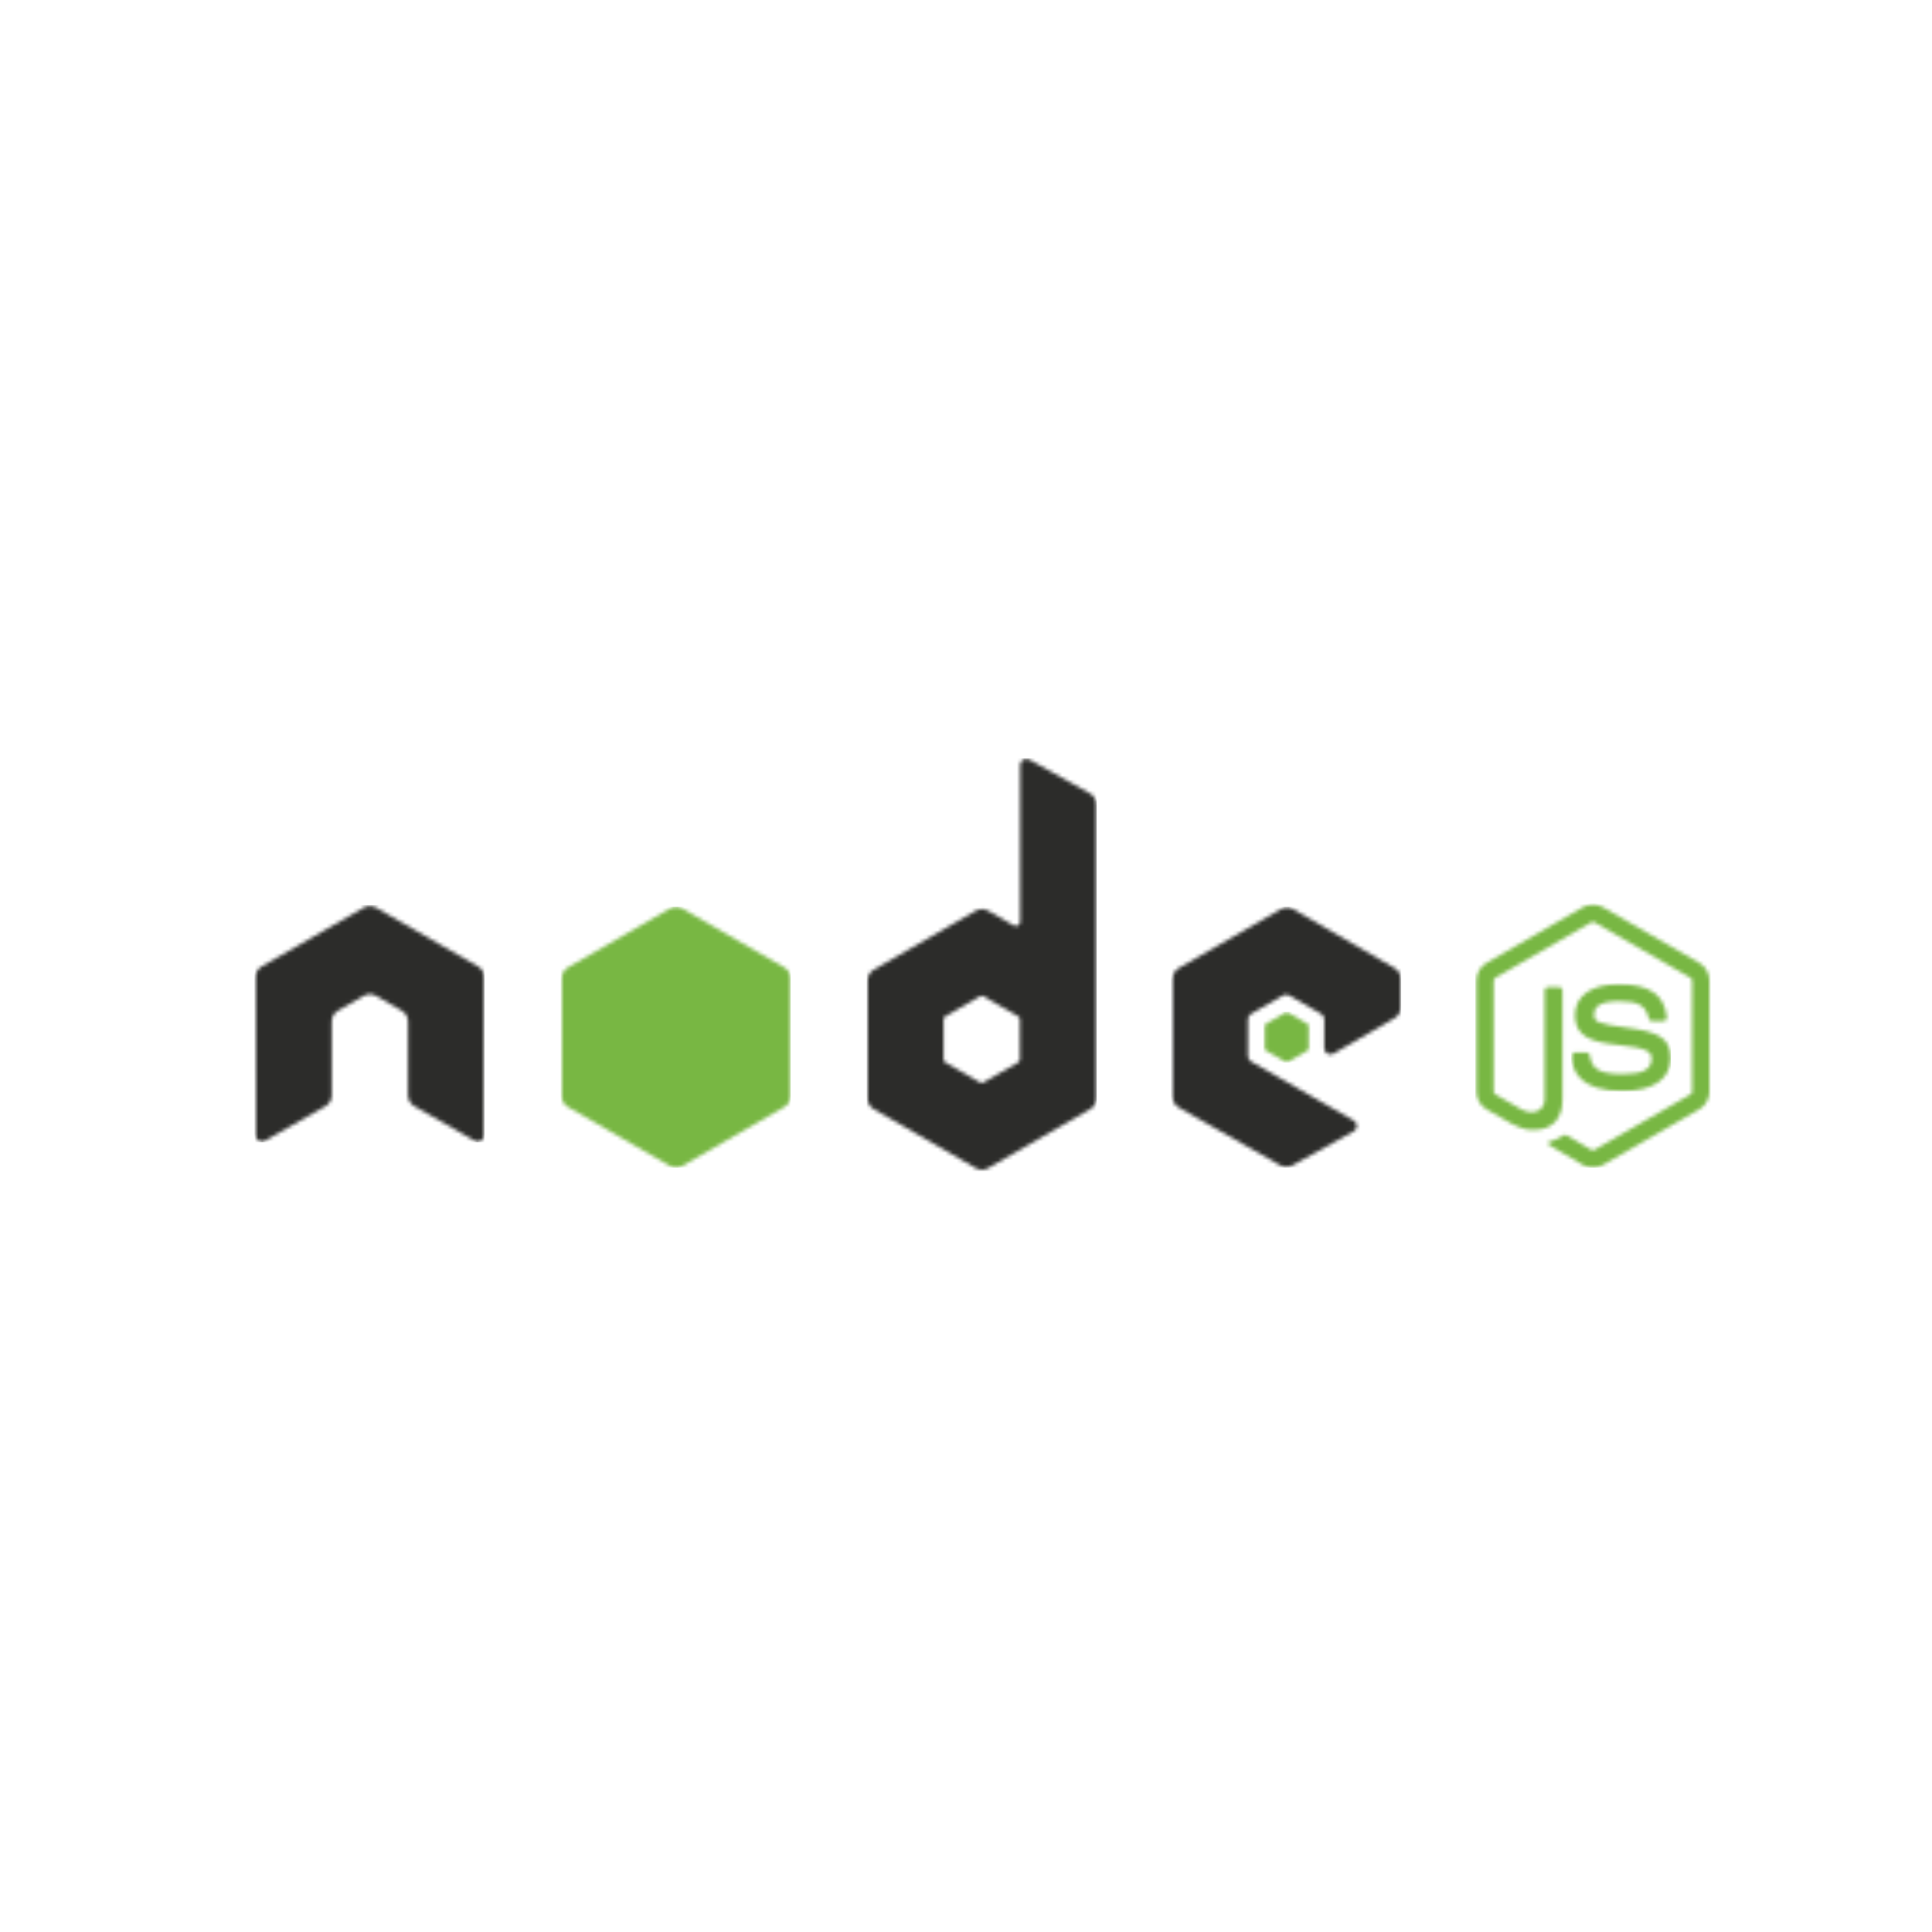 <?xml version="1.0" encoding="UTF-8" standalone="no"?>
<svg width="512px" height="512px" viewBox="0 0 512 512" version="1.1" xmlns="http://www.w3.org/2000/svg" xmlns:xlink="http://www.w3.org/1999/xlink" xmlns:sketch="http://www.bohemiancoding.com/sketch/ns">
    <!-- Generator: Sketch 3.2.2 (9983) - http://www.bohemiancoding.com/sketch -->
    <title>Group 3</title>
    <desc>Created with Sketch.</desc>
    <defs>
        <path id="path-1" d="M64.336,18.972 C64.336,17.796 63.716,16.712 62.704,16.128 L35.652,0.548 C35.196,0.28 34.68,0.14 34.164,0.116 L33.884,0.116 C33.368,0.14 32.856,0.28 32.392,0.548 L5.34,16.128 C4.332,16.712 3.704,17.796 3.704,18.972 L3.76,60.928 C3.76,61.512 4.064,62.056 4.576,62.34 C5.08,62.64 5.7,62.64 6.2,62.34 L22.28,53.128 C23.292,52.524 23.912,51.456 23.912,50.292 L23.912,30.688 C23.912,29.52 24.532,28.436 25.544,27.856 L32.392,23.908 C32.9,23.616 33.456,23.472 34.028,23.472 C34.584,23.472 35.156,23.616 35.652,23.908 L42.496,27.856 C43.508,28.436 44.128,29.52 44.128,30.688 L44.128,50.292 C44.128,51.456 44.756,52.528 45.768,53.128 L61.84,62.34 C62.344,62.64 62.972,62.64 63.472,62.34 C63.968,62.056 64.284,61.512 64.284,60.928 L64.336,18.972 L64.336,18.972 Z"></path>
        <path d="M42.272,80.82 C42.272,81.108 42.116,81.38 41.864,81.528 L32.572,86.884 C32.32,87.032 32.008,87.032 31.756,86.884 L22.464,81.528 C22.208,81.38 22.056,81.108 22.056,80.82 L22.056,70.08 C22.056,69.788 22.208,69.52 22.464,69.372 L31.752,64 C32.008,63.856 32.32,63.856 32.572,64 L41.864,69.372 C42.116,69.52 42.272,69.788 42.272,70.08 L42.272,80.82 L42.272,80.82 Z M44.78,1.296 C44.276,1.016 43.656,1.02 43.16,1.312 C42.66,1.608 42.352,2.144 42.352,2.724 L42.352,44.272 C42.352,44.68 42.136,45.06 41.78,45.264 C41.428,45.468 40.992,45.468 40.636,45.264 L33.86,41.36 C32.852,40.776 31.608,40.776 30.596,41.36 L3.536,56.992 C2.524,57.576 1.9,58.656 1.9,59.824 L1.9,91.092 C1.9,92.264 2.524,93.34 3.536,93.924 L30.596,109.568 C31.604,110.152 32.852,110.152 33.864,109.568 L60.928,93.924 C61.94,93.34 62.564,92.264 62.564,91.092 L62.564,13.148 C62.564,11.96 61.92,10.868 60.884,10.292 L44.78,1.296 L44.78,1.296 Z" id="path-3"></path>
        <path id="path-5" d="M61.6,29.8 C62.604,29.216 63.224,28.136 63.224,26.972 L63.224,19.392 C63.224,18.228 62.604,17.152 61.596,16.564 L34.712,0.94 C33.696,0.352 32.448,0.348 31.436,0.936 L4.384,16.568 C3.372,17.152 2.748,18.232 2.748,19.4 L2.748,50.66 C2.748,51.836 3.38,52.92 4.4,53.5 L31.284,68.836 C32.276,69.4 33.492,69.404 34.488,68.852 L50.748,59.804 C51.264,59.52 51.588,58.976 51.588,58.388 C51.592,57.796 51.28,57.252 50.768,56.96 L23.548,41.32 C23.036,41.028 22.724,40.488 22.724,39.9 L22.724,30.104 C22.724,29.52 23.036,28.976 23.54,28.688 L32.016,23.8 C32.52,23.504 33.14,23.504 33.644,23.8 L42.124,28.688 C42.628,28.976 42.94,29.52 42.94,30.104 L42.94,37.812 C42.94,38.396 43.252,38.94 43.76,39.228 C44.268,39.524 44.888,39.52 45.396,39.228 L61.6,29.8 L61.6,29.8 Z"></path>
        <path id="path-7" d="M29.544,0.772 C30.556,0.188 31.8,0.188 32.812,0.772 L59.868,16.4 C60.88,16.984 61.504,18.064 61.504,19.232 L61.504,50.516 C61.504,51.684 60.88,52.76 59.868,53.348 L32.812,68.988 C31.8,69.572 30.556,69.572 29.544,68.988 L2.492,53.348 C1.48,52.76 0.856,51.684 0.856,50.516 L0.856,19.232 C0.856,18.064 1.48,16.984 2.492,16.4 L29.544,0.772 L29.544,0.772 Z"></path>
        <path id="path-9" d="M34.136,73.432 C33.204,73.432 32.276,73.192 31.46,72.716 L22.94,67.672 C21.668,66.96 22.288,66.708 22.708,66.56 C24.408,65.972 24.752,65.836 26.56,64.808 C26.752,64.704 27,64.74 27.196,64.856 L33.74,68.744 C33.976,68.88 34.312,68.88 34.532,68.744 L60.044,54.004 C60.284,53.868 60.432,53.596 60.432,53.316 L60.432,23.844 C60.432,23.556 60.284,23.288 60.04,23.14 L34.536,8.412 C34.3,8.272 33.984,8.272 33.748,8.412 L8.248,23.144 C8,23.288 7.844,23.564 7.844,23.844 L7.844,53.316 C7.844,53.596 8,53.864 8.248,53.996 L15.236,58.04 C19.028,59.936 21.352,57.7 21.352,55.456 L21.352,26.356 C21.352,25.948 21.684,25.624 22.092,25.624 L25.328,25.624 C25.732,25.624 26.068,25.948 26.068,26.356 L26.068,55.456 C26.068,60.524 23.312,63.428 18.512,63.428 C17.036,63.428 15.876,63.428 12.636,61.828 L5.944,57.972 C4.292,57.016 3.268,55.228 3.268,53.316 L3.268,23.844 C3.268,21.928 4.292,20.14 5.944,19.188 L31.46,4.432 C33.076,3.52 35.22,3.52 36.82,4.432 L62.336,19.188 C63.988,20.144 65.012,21.928 65.012,23.844 L65.012,53.316 C65.012,55.228 63.988,57.012 62.336,57.972 L36.82,72.716 C36.004,73.192 35.08,73.432 34.136,73.432 L34.136,73.432 Z"></path>
        <path id="path-11" d="M14.016,29.132 C2.852,29.132 0.512,24 0.512,19.7 C0.512,19.288 0.84,18.964 1.248,18.964 L4.548,18.964 C4.92,18.964 5.224,19.228 5.284,19.588 C5.78,22.948 7.264,24.644 14.016,24.644 C19.392,24.644 21.68,23.428 21.68,20.572 C21.68,18.928 21.032,17.708 12.68,16.888 C5.696,16.196 1.38,14.652 1.38,9.064 C1.38,3.908 5.72,0.836 12.992,0.836 C21.168,0.836 25.212,3.676 25.724,9.772 C25.744,9.98 25.668,10.18 25.532,10.336 C25.388,10.484 25.196,10.572 24.992,10.572 L21.676,10.572 C21.336,10.572 21.032,10.328 20.96,9.996 C20.168,6.46 18.236,5.328 12.992,5.328 C7.124,5.328 6.444,7.376 6.444,8.908 C6.444,10.768 7.248,11.308 15.172,12.356 C23.012,13.396 26.736,14.864 26.736,20.376 C26.736,25.944 22.104,29.132 14.016,29.132 L14.016,29.132 Z"></path>
        <path id="path-13" d="M8.672,0.336 C8.868,0.224 9.108,0.224 9.3,0.336 L14.492,3.332 C14.688,3.448 14.808,3.652 14.808,3.876 L14.808,9.88 C14.808,10.104 14.688,10.312 14.492,10.42 L9.3,13.42 C9.108,13.532 8.868,13.532 8.672,13.42 L3.484,10.42 C3.292,10.312 3.172,10.104 3.172,9.88 L3.172,3.876 C3.172,3.652 3.292,3.448 3.484,3.332 L8.672,0.336 L8.672,0.336 Z"></path>
    </defs>
    <g id="Page-1" stroke="none" stroke-width="1" fill="none" fill-rule="evenodd" sketch:type="MSPage">
        <g id="green" sketch:type="MSLayerGroup">
            <g id="Group-6" transform="translate(64, 240)">
                <mask id="mask-2" sketch:name="Clip 5" fill="white">
                    <use xlink:href="#path-1"></use>
                </mask>
                <g id="Clip-5"></g>
                <path d="M3.44,-0.16 L64.4,-0.16 L64.4,62.72 L3.44,62.72 L3.44,-0.16 Z" id="Fill-4" fill="#2C2C2A" sketch:type="MSShapeGroup" mask="url(#mask-2)"></path>
            </g>
            <g id="Group-9" transform="translate(228, 200)">
                <mask id="mask-4" sketch:name="Clip 8" fill="white">
                    <use xlink:href="#path-3"></use>
                </mask>
                <g id="Clip-8"></g>
                <path d="M1.68,0.96 L62.64,0.96 L62.64,110.4 L1.68,110.4 L1.68,0.96 Z" id="Fill-7" fill="#2C2C2A" sketch:type="MSShapeGroup" mask="url(#mask-4)"></path>
            </g>
            <g id="Group-12" transform="translate(308, 240)">
                <mask id="mask-6" sketch:name="Clip 11" fill="white">
                    <use xlink:href="#path-5"></use>
                </mask>
                <g id="Clip-11"></g>
                <path d="M2.32,0.32 L63.28,0.32 L63.28,69.44 L2.32,69.44 L2.32,0.32 Z" id="Fill-10" fill="#2C2C2A" sketch:type="MSShapeGroup" mask="url(#mask-6)"></path>
            </g>
            <g id="Group-15" transform="translate(148, 240)">
                <mask id="mask-8" sketch:name="Clip 14" fill="white">
                    <use xlink:href="#path-7"></use>
                </mask>
                <g id="Clip-14"></g>
                <path d="M0.56,0.32 L61.52,0.32 L61.52,69.44 L0.56,69.44 L0.56,0.32 Z" id="Fill-13" fill="#78B743" sketch:type="MSShapeGroup" mask="url(#mask-8)"></path>
            </g>
            <g id="Group-18" transform="translate(388, 236)">
                <mask id="mask-10" sketch:name="Clip 17" fill="white">
                    <use xlink:href="#path-9"></use>
                </mask>
                <g id="Clip-17"></g>
                <path d="M2.96,3.36 L65.36,3.36 L65.36,73.44 L2.96,73.44 L2.96,3.36 Z" id="Fill-16" fill="#78B743" sketch:type="MSShapeGroup" mask="url(#mask-10)"></path>
            </g>
            <g id="Group-21" transform="translate(416, 260)">
                <mask id="mask-12" sketch:name="Clip 20" fill="white">
                    <use xlink:href="#path-11"></use>
                </mask>
                <g id="Clip-20"></g>
                <path d="M0.4,0.48 L26.8,0.48 L26.8,29.28 L0.4,29.28 L0.4,0.48 Z" id="Fill-19" fill="#78B743" sketch:type="MSShapeGroup" mask="url(#mask-12)"></path>
            </g>
            <g id="Group-24" transform="translate(332, 268)">
                <mask id="mask-14" sketch:name="Clip 23" fill="white">
                    <use xlink:href="#path-13"></use>
                </mask>
                <g id="Clip-23"></g>
                <path d="M2.8,0.16 L15.28,0.16 L15.28,13.6 L2.8,13.6 L2.8,0.16 Z" id="Fill-22" fill="#78B743" sketch:type="MSShapeGroup" mask="url(#mask-14)"></path>
            </g>
        </g>
    </g>
</svg>